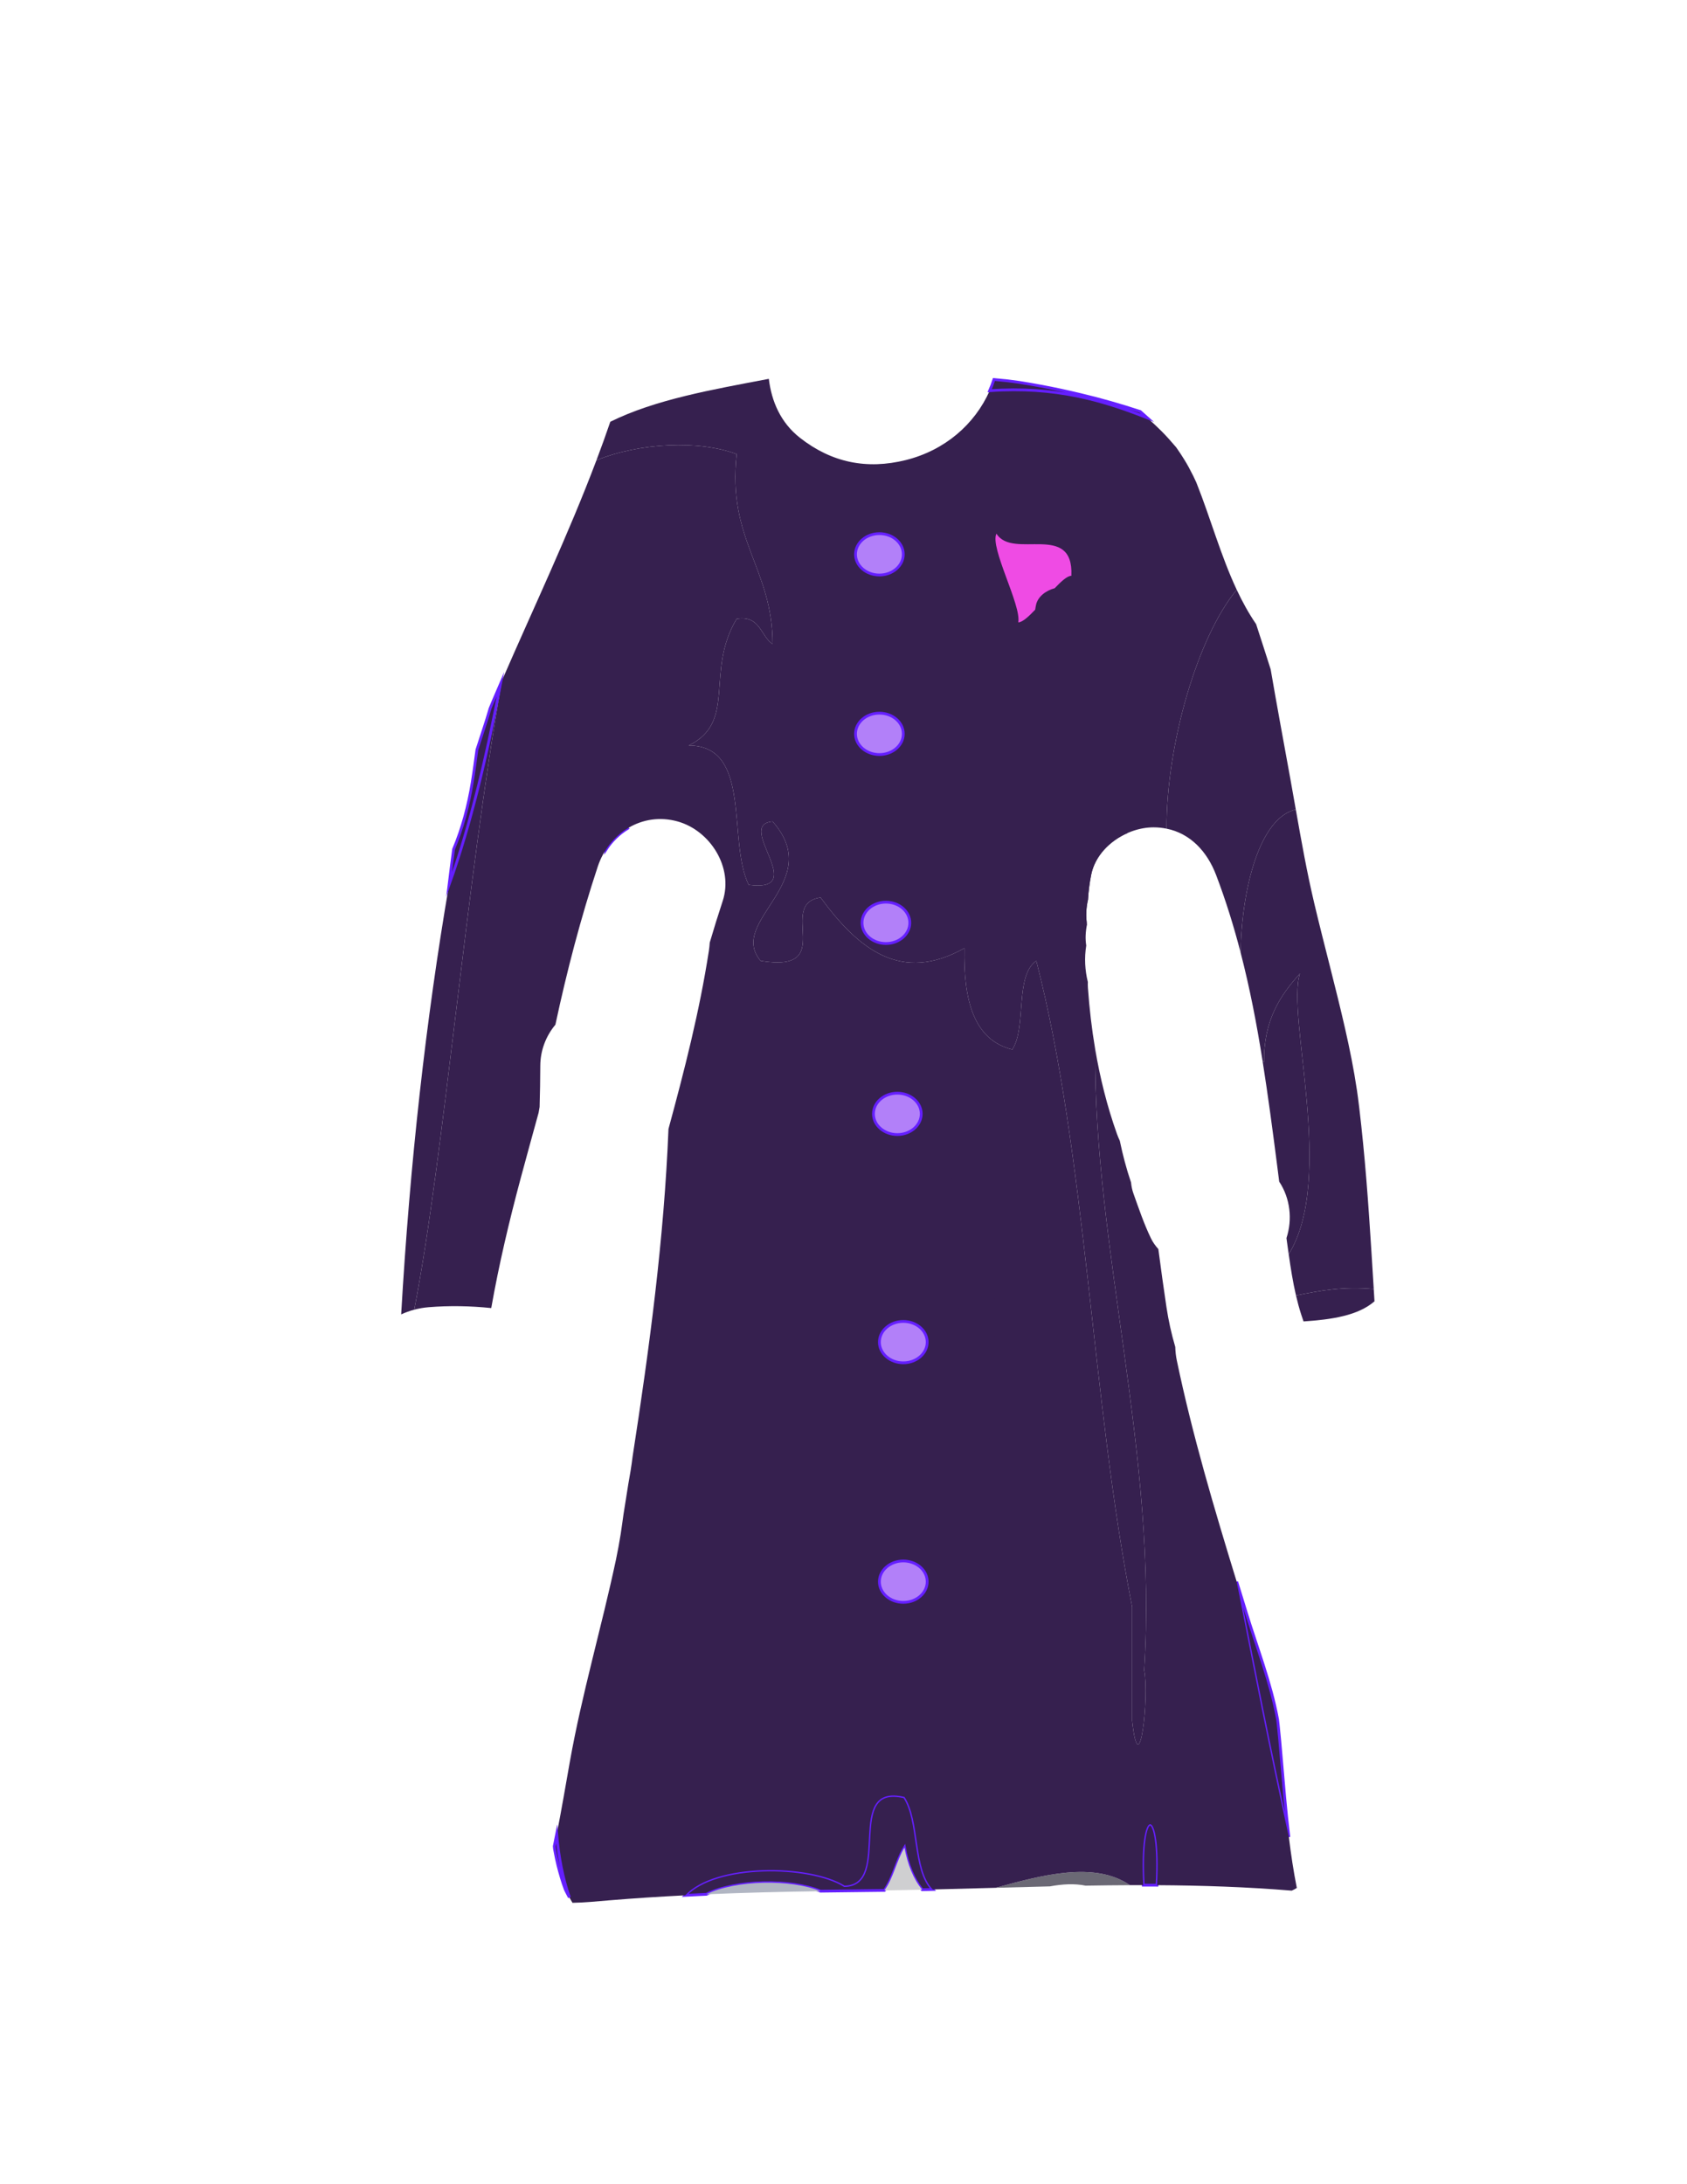 <?xml version="1.0" encoding="utf-8"?>
<!-- Generator: Adobe Illustrator 15.0.0, SVG Export Plug-In . SVG Version: 6.00 Build 0)  -->
<!DOCTYPE svg PUBLIC "-//W3C//DTD SVG 1.1//EN" "http://www.w3.org/Graphics/SVG/1.1/DTD/svg11.dtd">
<svg version="1.1" id="Capa_1" xmlns="http://www.w3.org/2000/svg" xmlns:xlink="http://www.w3.org/1999/xlink" x="0px" y="0px"
	 width="612px" height="792px" viewBox="0 0 612 792" enable-background="new 0 0 612 792" xml:space="preserve">
<path fill="#36204F" d="M394.698,326.22c0.168-2.946,0.542-5.923,1.142-8.967c1.361-6.914,6.808-12.406,13.256-15.211
	c-2.634-2.888-7.803,1.223-15.766-13.351c-6.036,13.531-10.252,28.977-13.044,45.934h13.957
	C393.89,331.809,394.059,328.959,394.698,326.22z"/>
<path fill="#36204F" stroke="#651FFF" stroke-miterlimit="10" d="M219.82,308.052c2.043-3.135,4.708-5.747,7.786-7.646
	c-1.855-1.765-4.467-2.73-8.185-2.526C220.101,300.694,220.072,304.256,219.82,308.052z"/>
<path fill="#36204F" stroke="#651FFF" stroke-miterlimit="10" d="M280.289,352.998c12.637,0.085,10.279,25.962,4.351,32.153
	c-9.095-4.172-13.258-13.557-13.044-27.562C276.648,358.34,279.328,356.576,280.289,352.998z"/>
<path fill="#36204F" stroke="#651FFF" stroke-miterlimit="10" d="M323.766,389.748c17.537,41.212,18.847,123.985,17.396,169.955
	C309.02,517.793,322.265,447.318,323.766,389.748z"/>
<path fill="#36204F" d="M349.853,394.34c5.058-0.746,7.737,1.014,8.697,4.592c1.336,52.438,5.07,78.437,0,128.617
	c3.142,9.961-4.443,29.232-4.351,9.186C352.854,491.755,337.483,438.67,349.853,394.34z"/>
<path fill="#36204F" stroke="#651FFF" stroke-miterlimit="10" d="M464.763,636.84c-0.325-3.748-0.644-7.497-1.04-11.237
	c-0.069-0.653-0.151-1.306-0.225-1.958c-0.023-0.144-0.048-0.281-0.071-0.407c-2.395-12.969-7.435-25.851-11.315-38.443
	c-1.158-3.757-2.317-7.515-3.472-11.273c6.076,31.109,12.153,62.219,18.926,92.594C466.382,656.369,465.605,646.56,464.763,636.84z"
	/>
<path fill="#36204F" d="M181.568,247.985c-4.905,25.679-10.643,50.477-18.667,72.862c-8.431,49.133-14.202,101.067-17.366,155.76
	c1.503-0.704,3.09-1.274,4.738-1.71c10.907-55.918,18.678-154.485,31.846-228.175C181.937,247.144,181.751,247.563,181.568,247.985z
	"/>
<path fill="#36204F" d="M397.302,380.431c-1.25-7.373-2.108-14.815-2.635-22.264c-0.05-0.704-0.053-1.401-0.025-2.091
	c-1.055-4.231-1.305-8.731-0.583-13.229c-0.399-2.444-0.252-5.092,0.284-7.645c-0.457-3.002-0.329-6.055,0.355-8.982
	c0.169-2.946,0.542-5.922,1.142-8.966C397.839,307.101,408.639,300,418.5,300c1.642,0,3.197,0.175,4.686,0.474
	c0.001-31.151,11.431-69.738,25.468-86.623c-5.807-12.392-9.543-26.039-14.5-38.497c-0.061-0.151-0.137-0.336-0.221-0.536
	c-0.336-0.744-0.677-1.486-1.041-2.217c-1.034-2.077-2.117-4.134-3.356-6.098c-0.869-1.377-1.739-2.755-2.694-4.075
	c-0.075-0.104-0.14-0.194-0.204-0.284c-0.011-0.012-0.019-0.021-0.029-0.034c-1.709-2.011-3.459-3.988-5.328-5.852
	c-1.631-1.627-3.32-3.191-5.032-4.729c-16.135-6.388-33.431-11.549-57.218-9.855c-5.417,12.198-16.244,21.603-30.405,25.143
	c-14.187,3.546-26.978,0.909-38.429-8.074c-6.997-5.489-10.297-13.186-11.289-21.371c-20.404,3.884-41.112,7.445-57.506,15.564
	c-1.598,4.68-3.279,9.329-5.026,13.952c15.712-6.37,37.252-7.356,50.87-2.215c-3.493,31.252,13.057,41.329,13.043,68.899
	c-4.422-2.984-4.493-10.559-13.043-9.184c-11.606,19.343,0.267,37.246-17.39,45.934c23.134,0.053,13.91,34.301,21.74,50.526
	c22.518,2.948-5.235-21.884,8.693-22.965c19.481,22.049-16.67,36.035-4.346,50.526c28.195,4.632,5.521-20.584,21.736-22.97
	c13.955,19.052,29.388,31.144,52.174,18.377c-0.355,18.748,3.307,33.252,17.391,36.745c5.279-8.206,0.796-26.721,8.696-32.153
	c18.274,71.03,19.999,159.542,34.779,234.261v41.341c2.633,23.922,6.255-9.271,4.353-18.372
	C420.15,527.456,396.729,453.189,397.302,380.431z"/>
<path fill="#36204F" d="M457.988,384.449c0.004,0.024,0.007,0.048,0.011,0.072c0.18,0.218,0.36,0.433,0.546,0.632
	c-0.12-15.433,5.986-24.296,13.045-32.153c-5.086,15.333,13.015,74.213-4.081,101.786c0.719,5.021,1.495,10.021,2.641,14.948
	c8.532-1.693,17.083-3.367,28.209-2.322c-1.093-17.651-2.125-35.307-3.872-52.906c-0.422-4.252-0.866-8.502-1.381-12.744
	c-0.152-1.249-0.311-2.497-0.469-3.745c-0.133-0.957-0.315-2.283-0.382-2.732c-1.118-7.504-2.617-14.936-4.301-22.333
	c-3.447-15.15-7.556-30.135-11.14-45.251c-2.685-11.324-4.715-22.732-6.732-34.165c-12.989,2.938-19.575,28.154-20.041,51.796
	C453.383,358.209,455.91,371.307,457.988,384.449z"/>
<path fill="#EF4BE4" d="M375.858,219.283c0.65-2.928,3.552-5.158,6.746-5.986c2.436-2.567,4.626-4.511,6.055-4.511
	c0.898-19.706-21.261-5.7-27.173-15.286c-2.505,4.973,9.077,25.935,7.919,32.167c1.443,0,3.665-1.985,6.133-4.593
	C375.619,220.482,375.724,219.887,375.858,219.283z"/>
<path fill="#36204F" stroke="#651FFF" stroke-miterlimit="10" d="M419.742,683.576c1.66-29.463-6.661-29.468-5.003-0.014
	C416.407,683.563,418.075,683.566,419.742,683.576z"/>
<path fill="#6B6975" d="M380.876,684.01c4.506-0.842,9.014-1.08,12.918-0.265c5.374-0.091,10.746-0.15,16.117-0.174
	c-12.887-8.844-32.098-3.582-48.713,0.954C367.76,684.344,374.318,684.164,380.876,684.01z"/>
<path fill="#36204F" stroke="#651FFF" stroke-miterlimit="10" d="M256.258,686.882c10.614-5.277,30.863-5.521,41.4-1.13
	c5.655-0.085,11.309-0.156,16.96-0.209c2.072-0.02,4.144-0.044,6.216-0.073c3.219-4.339,4.4-10.831,7.281-15.527
	c1.161,6.13,3.188,11.345,6.433,15.274c1.282-0.028,2.563-0.058,3.845-0.088c-7.142-7.26-4.504-24.854-10.278-33.56
	c-22.468-5.365-4.556,31.934-21.74,32.153c-12.671-7.849-46.958-8.265-57.811,3.535
	C251.128,687.128,253.692,686.993,256.258,686.882z"/>
<path fill="#36204F" d="M467.563,666.099c-6.77-30.366-12.846-61.465-18.92-92.564c-8.138-26.487-16.049-53.057-21.721-80.201
	c-0.344-1.645-0.519-3.291-0.563-4.923c-1.406-4.775-2.468-9.605-3.188-14.37c-1.061-7.029-2.021-14.073-2.953-21.121
	c-1.083-1.195-2.004-2.497-2.678-3.891c-2.563-5.302-4.395-10.769-6.368-16.281c-0.453-1.266-0.728-2.61-0.86-3.989
	c-1.684-4.923-3.011-9.99-4.072-15.095c-0.393-0.838-0.752-1.698-1.067-2.583c-3.551-9.95-6.104-20.227-7.869-30.644
	c-0.572,72.756,22.848,147.02,17.767,225.198c1.902,9.101-1.72,42.294-4.353,18.372v-41.341
	c-14.78-74.719-16.505-163.231-34.778-234.261c-7.901,5.432-3.417,23.947-8.697,32.153c-14.084-3.493-17.746-17.997-17.391-36.745
	c-22.785,12.768-38.219,0.675-52.174-18.377c-16.215,2.387,6.459,27.602-21.736,22.97c-12.324-14.491,23.826-28.477,4.346-50.526
	c-13.928,1.081,13.825,25.913-8.693,22.965c-7.83-16.224,1.394-50.472-21.74-50.526c17.658-8.689,5.785-26.592,17.39-45.934
	c8.549-1.376,8.621,6.2,13.043,9.184c0.015-27.57-16.536-37.648-13.043-68.899c-13.618-5.142-35.158-4.155-50.87,2.215
	c-10.23,27.077-22.72,53.286-34.254,79.833c-13.168,73.692-20.94,172.261-31.848,228.179c1.687-0.445,3.436-0.751,5.227-0.897
	c7.45-0.608,15.127-0.473,22.71,0.313c2.792-15.816,6.501-31.489,10.657-46.979c2.137-7.965,4.343-15.913,6.527-23.866
	c0.118-0.695,0.24-1.39,0.36-2.085c0.138-4.958,0.237-9.919,0.247-14.883c0.01-5.634,2.078-10.857,5.48-14.942
	c4.148-19.375,9.154-38.547,15.359-57.305c4.02-12.15,16.083-19.941,28.908-16.414c11.873,3.266,20.438,16.744,16.414,28.908
	c-1.65,4.987-3.205,10.003-4.686,15.041c-0.067,0.983-0.162,1.97-0.314,2.959c-3.375,21.891-8.856,43.284-14.657,64.607
	c-1.601,39.825-6.915,79.437-13.019,118.849c-0.208,1.713-0.457,3.453-0.746,5.236c-0.25,1.546-0.525,3.088-0.799,4.631
	c-0.58,3.675-1.164,7.348-1.75,11.019c-0.344,2.484-0.663,4.749-0.481,3.445c-0.167,1.256-0.35,2.511-0.547,3.762
	c-0.51,3.114-1.062,6.222-1.719,9.309c-5.218,24.515-12.322,48.485-16.717,73.196c-1.557,8.754-3.041,17.567-4.773,26.325
	c0.703,8.196,2.159,15.877,4.613,22.892c0.109,0.197,0.21,0.398,0.323,0.594c0.262,0.452,0.525,0.904,0.793,1.354
	c4.396-0.06,8.77-0.514,13.148-0.881c9.233-0.773,18.481-1.357,27.736-1.827c10.853-11.8,45.139-11.384,57.811-3.535
	c17.184-0.219-0.728-37.518,21.74-32.153c5.774,8.705,3.138,26.3,10.279,33.56c7.604-0.18,15.205-0.393,22.805-0.604
	c16.615-4.536,35.825-9.798,48.712-0.954c1.61-0.007,3.22-0.01,4.829-0.009c-1.657-29.454,6.664-29.449,5.003,0.014
	c16.307,0.094,32.595,0.636,48.855,1.979c0.658-0.282,1.273-0.611,1.848-0.982C469.236,678.468,468.316,672.297,467.563,666.099z"/>
<path fill="#36204F" d="M354.199,536.733c-0.094,20.048,7.491,0.775,4.351-9.186c5.07-50.182,1.336-76.18,0-128.617
	c-0.96-3.578-3.641-5.338-8.696-4.592C337.483,438.67,352.854,491.755,354.199,536.733z"/>
<path fill="#36204F" stroke="#651FFF" stroke-miterlimit="10" d="M201.069,669.464c0.03,0.302,0.052,0.604,0.085,0.906
	c0.046,0.238,0.097,0.501,0.155,0.813c0.333,1.767,0.677,3.532,1.12,5.275c0.75,2.954,1.597,5.89,2.673,8.744
	c0.472,0.948,0.954,1.894,1.466,2.821c-2.456-7.018-3.913-14.702-4.616-22.902C201.666,666.57,201.372,668.019,201.069,669.464z"/>
<path fill="#36204F" d="M472.075,476.741c0.264,0.809,0.536,1.614,0.817,2.416c10.231-0.69,19.785-2.098,25.742-7.305
	c-0.093-1.48-0.185-2.961-0.276-4.441c-11.127-1.045-19.677,0.629-28.209,2.322C470.696,472.088,471.319,474.427,472.075,476.741z"
	/>
<path fill="#CFCFD1" d="M334.549,685.217c-3.245-3.93-5.271-9.145-6.433-15.274c-2.881,4.696-4.063,11.188-7.281,15.527
	C325.406,685.405,329.978,685.317,334.549,685.217z"/>
<path fill="#36204F" stroke="#651FFF" stroke-miterlimit="10" d="M413.651,149.219c-7.167-2.352-14.427-4.427-21.766-6.167
	c-4.711-1.118-9.44-2.16-14.202-3.039c-2.617-0.483-5.238-0.953-7.87-1.358c-0.756-0.116-3.001-0.406-4.108-0.551
	c-1.707-0.188-3.416-0.348-5.126-0.495c-0.456,1.383-0.964,2.743-1.55,4.063c23.786-1.694,41.084,3.467,57.219,9.855
	C415.387,150.754,414.529,149.975,413.651,149.219z"/>
<path fill="#36204F" stroke="#651FFF" stroke-miterlimit="10" d="M178.814,254.402c-0.116,0.289-0.541,1.312-1.013,2.448
	c-1.407,4.913-3.146,9.837-4.782,14.991c-0.538,3.975-1.062,7.952-1.708,11.896c-1.384,8.445-3.542,16.56-6.758,24.193
	c-0.571,4.283-1.126,8.583-1.651,12.915c8.024-22.384,13.762-47.181,18.667-72.86C180.643,250.122,179.724,252.26,178.814,254.402z"
	/>
<path fill="#B1B6C3" d="M297.659,685.752c-10.537-4.39-30.783-4.146-41.398,1.13C270.053,686.285,283.858,685.959,297.659,685.752z"
	/>
<path fill="#36204F" d="M460.968,242.721c-1.741-5.415-3.443-10.842-5.231-16.242c-0.018-0.054-0.037-0.108-0.055-0.163
	c-2.691-3.932-4.991-8.119-7.028-12.466c-14.036,16.887-25.466,55.473-25.467,86.624c8.684,1.748,14.745,8.32,17.974,16.779
	c3.51,9.193,6.417,18.58,8.883,28.085c0.465-23.644,7.05-48.864,20.039-51.804c-0.667-3.782-1.333-7.566-2.021-11.351
	C465.674,269.034,463.231,255.893,460.968,242.721z"/>
<path fill="#36204F" d="M471.592,352.998c-7.059,7.857-13.165,16.72-13.045,32.153c-0.187-0.2-0.368-0.416-0.549-0.635
	c2.021,12.779,3.723,25.607,5.365,38.439c0.235,1.837,0.468,3.674,0.701,5.511c4.008,6.048,4.849,13.702,2.633,20.478
	c0.174,1.278,0.383,2.819,0.453,3.318c0.119,0.842,0.238,1.684,0.359,2.525C484.607,427.215,466.506,368.333,471.592,352.998z"/>
<ellipse fill="#B280F9" stroke="#651FFF" stroke-miterlimit="10" cx="319.025" cy="201" rx="8.666" ry="7.5"/>
<ellipse fill="#B280F9" stroke="#651FFF" stroke-miterlimit="10" cx="319.025" cy="266.097" rx="8.666" ry="7.5"/>
<ellipse fill="#B280F9" stroke="#651FFF" stroke-miterlimit="10" cx="321.385" cy="334.625" rx="8.666" ry="7.5"/>
<ellipse fill="#B280F9" stroke="#651FFF" stroke-miterlimit="10" cx="325.529" cy="403.893" rx="8.666" ry="7.5"/>
<ellipse fill="#B280F9" stroke="#651FFF" stroke-miterlimit="10" cx="327.691" cy="486.657" rx="8.666" ry="7.5"/>
<ellipse fill="#B280F9" stroke="#651FFF" stroke-miterlimit="10" cx="327.691" cy="573.521" rx="8.666" ry="7.5"/>
</svg>
